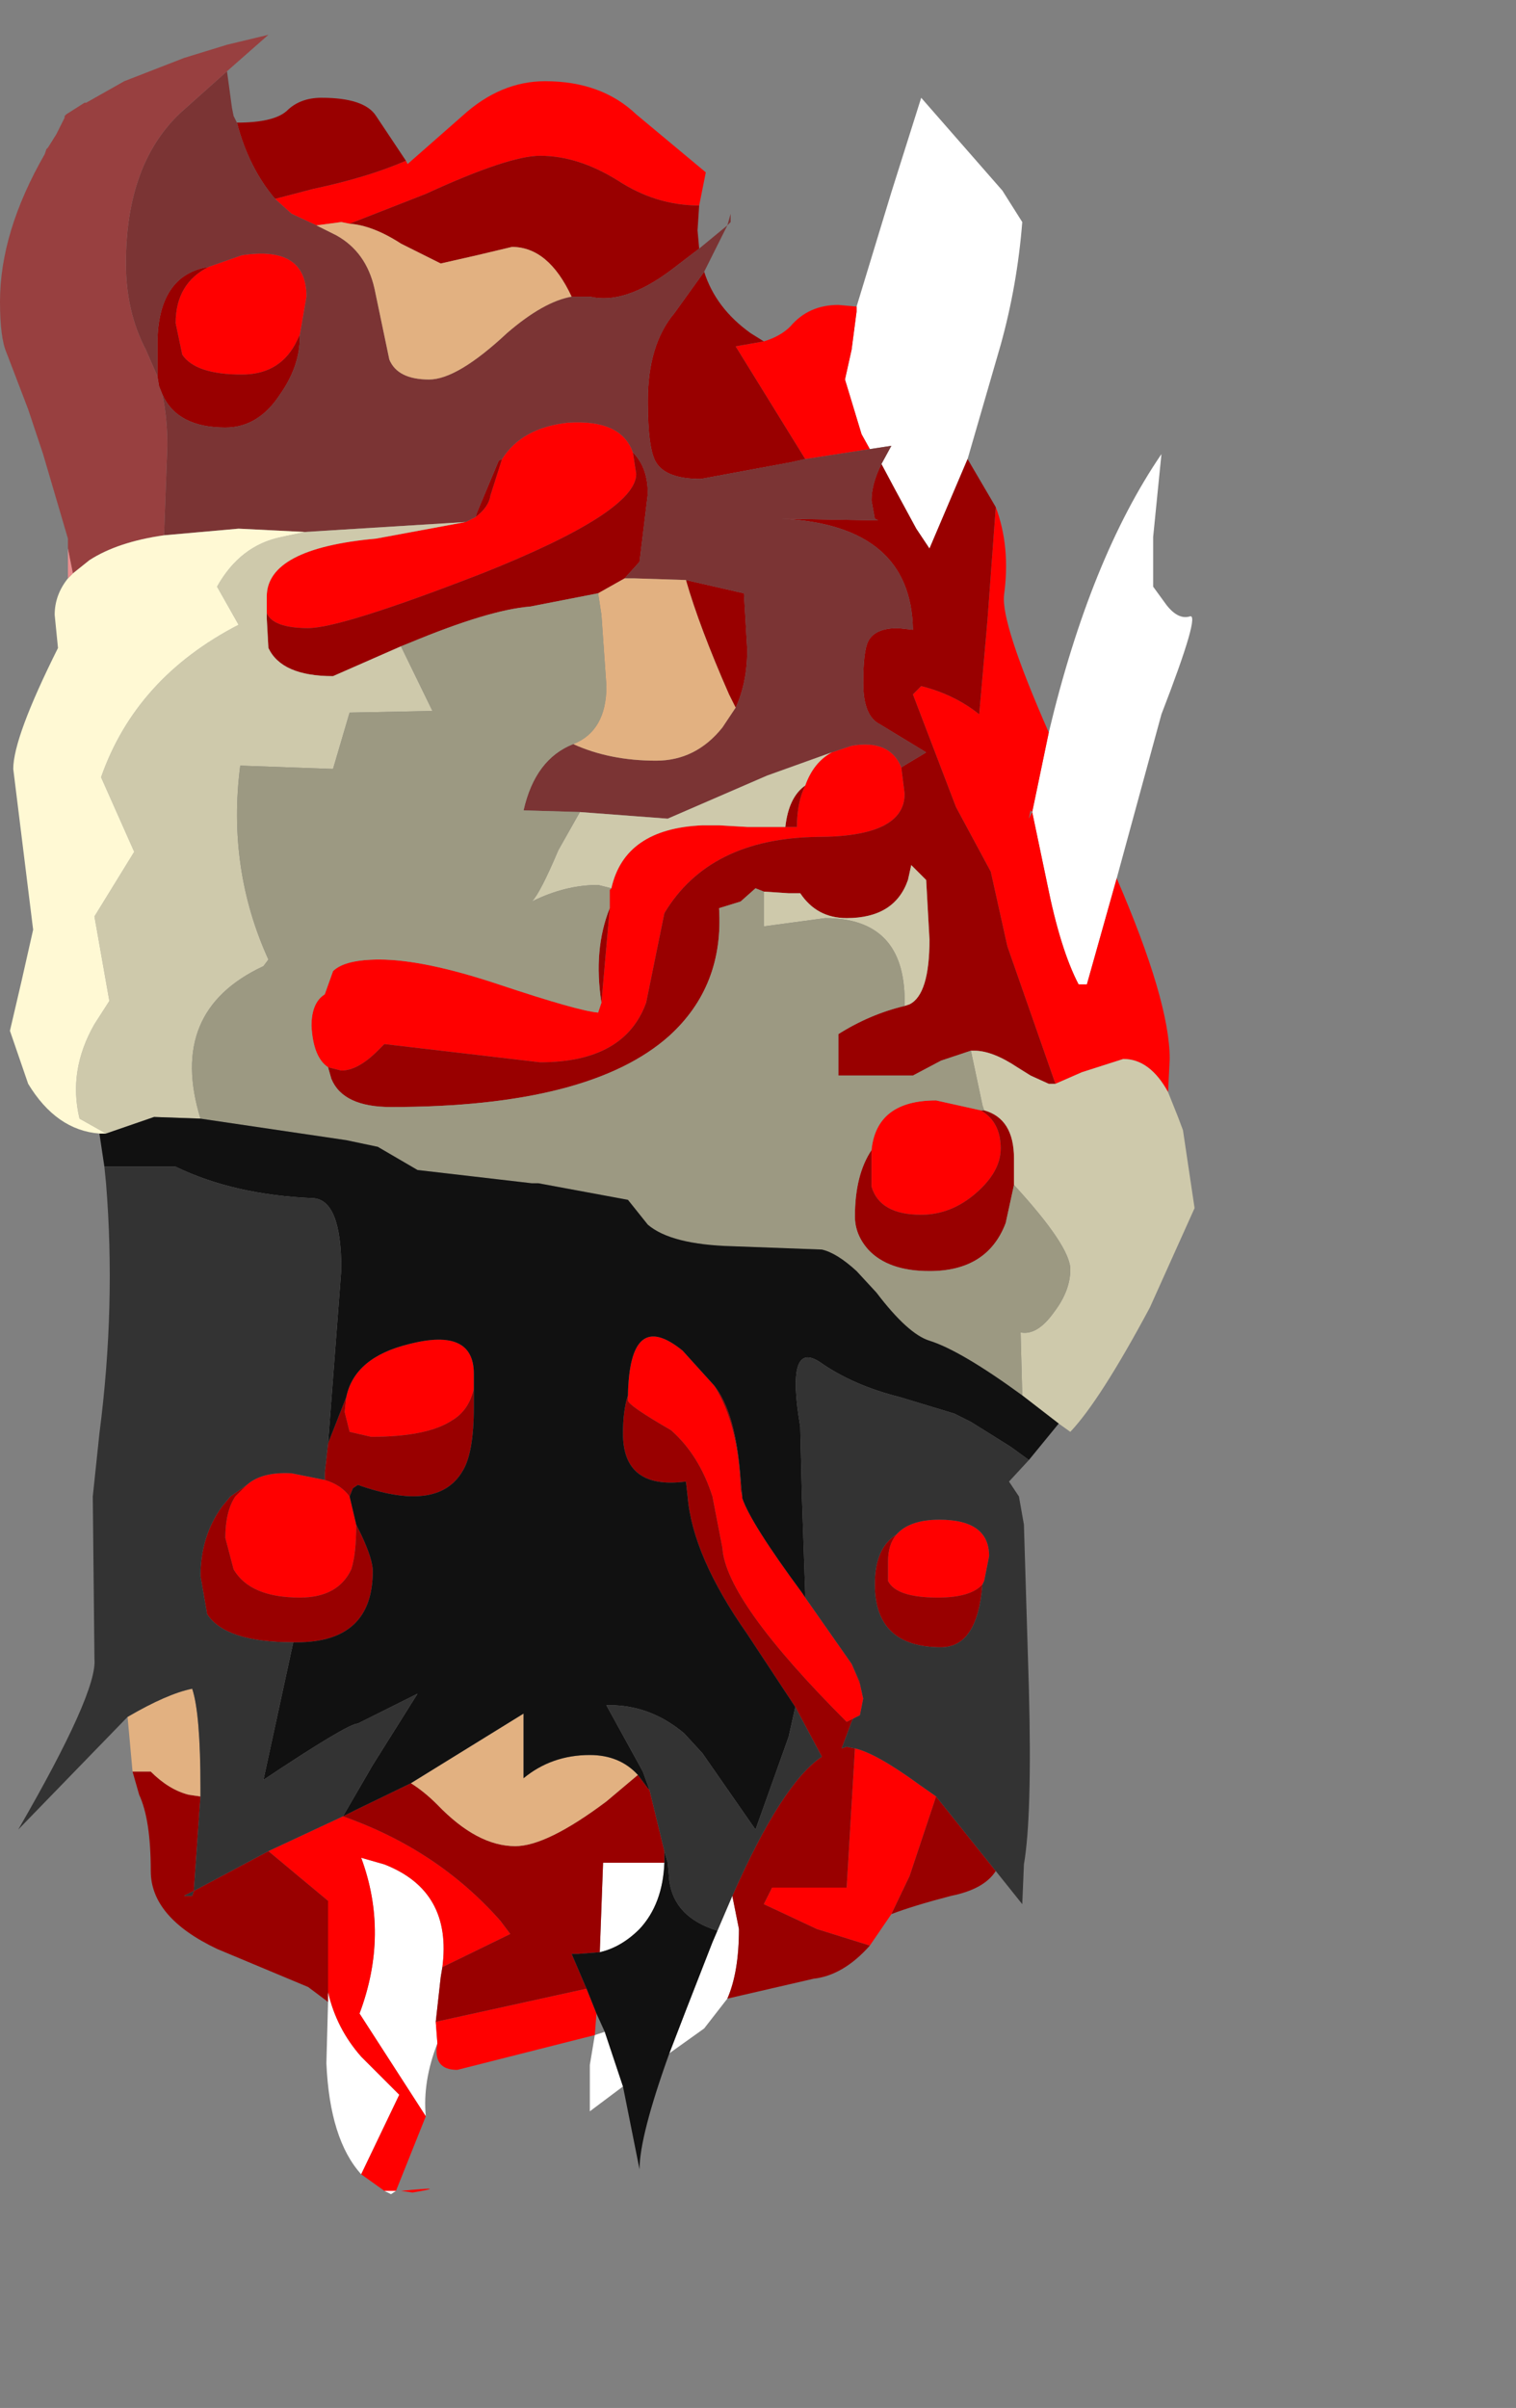 <?xml version="1.0" encoding="UTF-8" standalone="no"?>
<svg xmlns:ffdec="https://www.free-decompiler.com/flash" xmlns:xlink="http://www.w3.org/1999/xlink" ffdec:objectType="frame" height="72.65px" width="45.75px" xmlns="http://www.w3.org/2000/svg">
  <rect width="100%" height="100%" fill="#808080" stroke="none"/>
  <g transform="matrix(1.0, 0.0, 0.0, 1.0, 18.3, 36.95)">
    <use ffdec:characterId="1664" height="65.15" transform="matrix(1.0, 0.0, 0.0, 1.0, -18.3, -35.9)" width="36.05" xlink:href="#shape0"/>
  </g>
  <defs>
    <g id="shape0" transform="matrix(1.0, 0.0, 0.0, 1.0, 18.3, 35.9)">
      <path d="M7.55 -27.7 L8.6 -31.15 9.5 -34.0 11.95 -31.2 12.55 -30.25 Q12.4 -28.35 11.9 -26.55 L10.9 -23.1 9.75 -20.4 9.35 -21.0 8.7 -22.2 8.3 -22.95 8.6 -23.5 7.95 -23.4 7.7 -23.85 7.2 -25.5 7.4 -26.4 7.55 -27.55 7.55 -27.7 M13.35 -14.85 Q14.6 -20.1 16.75 -23.25 L16.5 -20.75 16.5 -19.25 16.9 -18.7 Q17.25 -18.25 17.6 -18.35 17.95 -18.5 16.75 -15.4 L15.4 -10.45 14.5 -7.25 14.25 -7.25 Q13.7 -8.3 13.3 -10.3 L12.85 -12.45 13.35 -14.85 M3.65 23.35 L2.95 24.25 1.9 25.0 2.4 23.7 3.2 21.65 3.35 21.3 3.8 20.25 4.0 21.25 Q4.0 22.55 3.65 23.35 M0.5 26.0 L-0.5 26.75 -0.5 25.35 -0.35 24.45 -0.05 24.35 0.5 26.0 M-5.1 24.7 Q-5.55 25.85 -5.45 26.9 L-7.45 23.8 Q-6.55 21.4 -7.4 19.1 L-6.7 19.3 Q-4.65 20.1 -4.95 22.4 L-5.0 22.7 -5.15 24.05 -5.1 24.7 M-6.35 29.15 L-6.5 29.25 -6.7 29.15 -6.35 29.15 M-7.4 28.65 Q-8.35 27.6 -8.45 25.3 L-8.4 23.45 -8.4 23.15 Q-8.15 24.25 -7.4 25.1 L-6.25 26.25 -7.4 28.65 M-0.2 21.95 L-0.1 19.25 1.75 19.25 Q1.7 20.5 1.0 21.25 0.45 21.8 -0.2 21.95" fill="#ffffff" fill-rule="evenodd" stroke="none"/>
      <path d="M7.55 -27.7 L7.55 -27.55 7.4 -26.4 7.2 -25.5 7.7 -23.85 7.95 -23.4 6.0 -23.1 3.9 -26.5 4.75 -26.65 Q5.25 -26.8 5.55 -27.1 6.1 -27.75 7.0 -27.75 L7.55 -27.7 M11.75 -21.65 Q12.2 -20.45 12.0 -19.0 11.9 -18.15 13.35 -14.85 L12.85 -12.45 13.3 -10.3 Q13.7 -8.3 14.25 -7.25 L14.5 -7.25 15.4 -10.45 Q17.0 -6.75 17.0 -5.0 L16.95 -4.0 Q16.4 -5.0 15.6 -5.0 L14.35 -4.6 13.55 -4.25 12.1 -8.4 11.6 -10.65 10.55 -12.6 9.25 -16.0 9.5 -16.25 Q10.5 -16.0 11.25 -15.4 L11.5 -18.25 11.75 -21.65 M8.6 20.8 L7.95 21.75 6.35 21.25 4.75 20.5 5.0 20.0 7.25 20.0 7.5 15.8 Q8.15 15.95 9.45 16.9 L9.95 17.25 9.15 19.65 8.6 20.8 M-0.35 24.45 L-4.5 25.5 Q-5.25 25.5 -5.1 24.7 L-5.15 24.05 -0.6 23.05 -0.3 23.8 -0.35 24.45 M-5.45 26.9 L-6.35 29.15 -6.7 29.15 -7.4 28.65 -6.25 26.25 -7.4 25.1 Q-8.15 24.25 -8.4 23.15 L-8.4 20.4 -10.2 18.9 -7.95 17.85 Q-5.1 18.85 -3.2 21.0 L-2.9 21.4 -4.95 22.4 Q-4.65 20.1 -6.7 19.3 L-7.4 19.1 Q-6.55 21.4 -7.45 23.8 L-5.45 26.9 M-6.05 -32.1 L-6.0 -32.0 -4.35 -33.45 Q-3.2 -34.5 -1.85 -34.5 -0.15 -34.5 0.9 -33.5 L3.0 -31.75 2.8 -30.75 Q1.5 -30.75 0.35 -31.5 -0.85 -32.25 -2.0 -32.25 -2.95 -32.25 -5.45 -31.1 L-7.75 -30.2 -8.0 -30.25 -8.75 -30.15 -9.5 -30.5 -10.0 -30.95 -8.85 -31.25 Q-7.2 -31.6 -6.05 -32.1 M12.8 -12.5 L12.75 -12.25 12.85 -12.45 12.8 -12.5 M8.9 -13.8 L9.0 -13.0 Q9.0 -11.7 6.35 -11.7 3.1 -11.65 1.75 -9.4 L1.2 -6.7 Q0.55 -4.9 -2.0 -4.9 L-6.7 -5.45 -6.9 -5.25 Q-7.5 -4.65 -8.0 -4.65 L-8.4 -4.75 Q-8.85 -5.05 -8.9 -6.0 -8.9 -6.7 -8.5 -6.95 L-8.25 -7.65 Q-7.9 -8.0 -6.85 -8.0 -5.5 -8.0 -3.25 -7.25 -0.85 -6.45 -0.25 -6.4 L-0.15 -6.7 0.1 -9.55 0.1 -10.1 0.15 -10.15 Q0.55 -11.95 2.9 -12.05 L3.4 -12.05 4.25 -12.0 5.4 -12.0 5.75 -12.0 Q5.75 -12.75 6.0 -13.25 6.25 -13.95 6.8 -14.25 L7.4 -14.45 Q8.55 -14.65 8.9 -13.8 M0.8 -23.3 L0.9 -22.65 Q0.9 -21.5 -3.75 -19.65 -8.0 -18.0 -9.0 -18.0 -10.05 -18.0 -10.25 -18.45 L-10.25 -18.95 Q-10.25 -20.4 -6.95 -20.7 L-4.25 -21.2 -3.95 -21.35 Q-3.55 -21.65 -3.5 -22.0 L-3.15 -23.1 Q-2.55 -24.05 -1.15 -24.2 0.45 -24.3 0.8 -23.3 M8.0 -2.25 Q8.15 -3.75 9.95 -3.75 L11.3 -3.45 Q11.9 -3.1 11.9 -2.3 11.9 -1.6 11.15 -0.95 10.4 -0.3 9.5 -0.3 8.25 -0.3 8.0 -1.15 L8.0 -2.05 8.0 -2.25 M6.0 11.25 L7.4 13.25 7.65 13.85 7.75 14.3 7.65 14.8 7.55 14.85 7.45 14.9 7.25 15.0 Q3.6 11.35 3.5 9.75 L3.2 8.2 Q2.8 6.95 1.95 6.2 0.65 5.45 0.65 5.3 L0.65 5.15 Q0.7 2.5 2.3 3.8 L3.25 4.85 Q4.0 6.05 4.05 8.0 L4.1 8.2 4.1 8.25 Q4.35 9.0 5.9 11.1 L6.0 11.25 M8.75 9.35 Q9.15 8.9 10.05 8.9 11.55 8.9 11.55 10.0 L11.4 10.75 11.35 10.85 Q11.0 11.25 10.0 11.25 8.75 11.25 8.5 10.75 L8.5 10.15 Q8.5 9.65 8.75 9.35 M-12.0 -28.9 L-11.0 -29.25 Q-9.05 -29.55 -9.05 -28.0 L-9.25 -26.85 -9.4 -26.55 Q-9.9 -25.65 -11.0 -25.65 -12.4 -25.65 -12.8 -26.25 L-13.0 -27.2 Q-13.0 -28.4 -12.0 -28.9 M-7.85 5.2 Q-7.6 4.0 -5.95 3.6 -4.0 3.1 -4.0 4.5 L-4.0 4.95 Q-4.15 5.6 -4.65 5.9 -5.4 6.4 -7.1 6.4 L-7.75 6.25 -7.9 5.65 -7.85 5.2 M-7.75 8.2 L-7.55 9.05 Q-7.55 9.95 -7.7 10.4 -8.1 11.25 -9.25 11.25 -10.75 11.25 -11.25 10.4 L-11.5 9.45 Q-11.5 8.65 -11.2 8.2 L-10.85 7.85 Q-10.4 7.45 -9.5 7.5 L-8.5 7.7 Q-8.0 7.85 -7.75 8.2 M-6.2 29.15 Q-4.65 29.0 -5.85 29.2 L-6.2 29.15" fill="#ff0000" fill-rule="evenodd" stroke="none"/>
      <path d="M8.3 -22.95 L8.7 -22.2 9.35 -21.0 9.75 -20.4 10.9 -23.1 11.75 -21.65 11.5 -18.25 11.25 -15.4 Q10.5 -16.0 9.5 -16.25 L9.25 -16.0 10.55 -12.6 11.6 -10.65 12.1 -8.4 13.55 -4.25 13.35 -4.25 12.8 -4.5 12.4 -4.75 Q11.65 -5.25 11.1 -5.25 L11.0 -5.25 10.1 -4.95 9.25 -4.5 7.0 -4.5 7.0 -5.75 Q7.95 -6.35 9.0 -6.6 L9.15 -6.65 Q9.75 -6.95 9.75 -8.6 L9.65 -10.4 9.2 -10.85 9.1 -10.4 Q8.7 -9.25 7.25 -9.25 6.35 -9.25 5.85 -10.0 L5.5 -10.0 4.75 -10.05 4.5 -10.15 4.05 -9.75 3.4 -9.55 Q3.55 -7.2 1.9 -5.7 -0.5 -3.55 -6.5 -3.55 -7.95 -3.55 -8.3 -4.4 L-8.4 -4.75 -8.0 -4.65 Q-7.5 -4.65 -6.9 -5.25 L-6.7 -5.45 -2.0 -4.9 Q0.55 -4.9 1.2 -6.7 L1.75 -9.4 Q3.1 -11.65 6.35 -11.7 9.0 -11.7 9.0 -13.0 L8.9 -13.8 9.65 -14.25 8.25 -15.1 Q7.75 -15.35 7.75 -16.35 7.75 -17.3 7.9 -17.6 8.1 -18.0 8.8 -18.0 L9.25 -17.95 Q9.2 -21.1 5.3 -21.3 L8.2 -21.25 8.1 -21.3 8.0 -21.85 Q8.0 -22.35 8.3 -22.95 M11.75 19.5 Q11.4 20.05 10.4 20.25 9.25 20.55 8.6 20.8 L9.15 19.65 9.95 17.25 11.75 19.5 M7.95 21.75 Q7.15 22.65 6.25 22.75 L3.65 23.35 Q4.0 22.55 4.0 21.25 L3.8 20.25 Q5.3 16.85 6.5 16.05 L5.7 14.55 4.25 12.35 Q2.6 10.0 2.45 8.2 L2.4 7.75 Q0.5 8.0 0.5 6.3 0.5 5.6 0.65 5.15 L0.65 5.3 Q0.65 5.45 1.95 6.2 2.8 6.95 3.2 8.2 L3.5 9.75 Q3.6 11.35 7.25 15.0 L7.45 14.9 7.4 15.0 7.1 15.8 7.25 15.75 7.5 15.8 7.25 20.0 5.0 20.0 4.75 20.5 6.35 21.25 7.95 21.75 M-8.4 23.45 L-9.0 23.0 -11.75 21.85 Q-13.75 20.9 -13.75 19.5 -13.75 17.95 -14.1 17.2 L-14.3 16.5 -13.75 16.5 Q-13.2 17.05 -12.6 17.2 L-12.25 17.25 -12.45 20.1 -12.75 20.25 -12.5 20.25 -12.45 20.1 -10.2 18.9 -8.4 20.4 -8.4 23.15 -8.4 23.45 M-11.15 -33.25 Q-10.05 -33.25 -9.65 -33.6 -9.25 -34.0 -8.6 -34.0 -7.3 -34.0 -6.95 -33.45 L-6.05 -32.1 Q-7.2 -31.6 -8.85 -31.25 L-10.0 -30.95 Q-10.8 -31.9 -11.15 -33.25 M2.8 -30.75 L2.75 -30.0 2.8 -29.45 1.95 -28.8 Q0.55 -27.75 -0.5 -28.0 L-1.05 -28.0 Q-1.75 -29.5 -2.85 -29.5 L-3.9 -29.25 -5.0 -29.0 -6.2 -29.6 Q-7.05 -30.15 -7.75 -30.2 L-5.45 -31.1 Q-2.95 -32.25 -2.0 -32.25 -0.85 -32.25 0.35 -31.5 1.5 -30.75 2.8 -30.75 M2.95 -28.75 Q3.3 -27.65 4.35 -26.9 L4.75 -26.65 3.9 -26.5 6.0 -23.1 5.55 -23.0 2.85 -22.5 Q1.8 -22.5 1.5 -23.0 1.25 -23.4 1.25 -24.85 1.25 -26.55 2.05 -27.5 L2.95 -28.75 M-10.25 -18.45 Q-10.05 -18.0 -9.0 -18.0 -8.0 -18.0 -3.75 -19.65 0.9 -21.5 0.9 -22.65 L0.8 -23.3 Q1.25 -22.85 1.25 -22.05 L1.0 -20.0 0.55 -19.5 -0.25 -19.05 -2.3 -18.65 Q-3.55 -18.55 -5.95 -17.55 L-6.2 -17.45 -8.25 -16.55 Q-9.8 -16.55 -10.2 -17.4 L-10.25 -18.3 -10.25 -18.45 M-3.15 -23.1 L-3.5 -22.0 Q-3.55 -21.65 -3.95 -21.35 L-3.9 -21.5 -3.25 -23.05 -3.15 -23.1 M2.4 -19.45 L4.15 -19.05 4.25 -17.35 Q4.25 -16.35 3.9 -15.6 L3.7 -16.0 Q2.8 -18.05 2.4 -19.45 M6.0 -13.25 Q5.75 -12.75 5.75 -12.0 L5.4 -12.0 Q5.5 -12.9 6.0 -13.25 M0.1 -9.55 L-0.15 -6.7 Q-0.4 -8.3 0.1 -9.55 M11.3 -3.45 L11.4 -3.45 Q12.3 -3.2 12.3 -2.0 L12.3 -1.2 12.05 -0.05 Q11.5 1.4 9.75 1.4 8.5 1.4 7.9 0.75 7.5 0.3 7.5 -0.25 7.5 -1.5 8.0 -2.25 L8.0 -2.05 8.0 -1.15 Q8.25 -0.3 9.5 -0.3 10.4 -0.3 11.15 -0.95 11.9 -1.6 11.9 -2.3 11.9 -3.1 11.3 -3.45 M7.4 13.25 L7.65 13.8 7.65 13.85 7.4 13.25 M11.35 10.85 Q11.2 12.75 10.1 12.75 8.1 12.75 8.1 10.85 8.1 9.75 8.75 9.35 8.5 9.65 8.5 10.15 L8.5 10.75 Q8.75 11.25 10.0 11.25 11.0 11.25 11.35 10.85 M4.1 8.2 L4.05 8.0 Q4.0 6.05 3.25 4.85 3.9 5.65 4.05 7.65 L4.1 8.2 M1.3 17.05 L1.75 18.9 1.75 19.0 1.75 19.25 -0.1 19.25 -0.2 21.95 -0.85 22.0 -1.05 22.0 -0.6 23.05 -5.15 24.05 -5.0 22.7 -4.95 22.4 -2.9 21.4 -3.2 21.0 Q-5.1 18.85 -7.95 17.85 L-7.55 17.65 -5.9 16.85 Q-5.5 17.1 -5.1 17.5 -3.9 18.75 -2.75 18.75 -1.8 18.75 0.0 17.4 L0.95 16.6 1.25 17.0 1.3 17.05 M-13.55 -25.6 L-13.55 -26.55 Q-13.55 -28.65 -12.0 -28.9 -13.0 -28.4 -13.0 -27.2 L-12.8 -26.25 Q-12.4 -25.65 -11.0 -25.65 -9.9 -25.65 -9.4 -26.55 L-9.25 -26.85 -9.25 -26.8 Q-9.25 -25.9 -9.85 -25.05 -10.5 -24.05 -11.5 -24.05 -12.95 -24.05 -13.4 -25.05 L-13.5 -25.3 -13.55 -25.6 M-8.4 6.6 L-7.85 5.2 -7.9 5.65 -7.75 6.25 -7.1 6.4 Q-5.4 6.4 -4.65 5.9 -4.15 5.6 -4.0 4.95 L-4.0 5.5 Q-4.0 6.9 -4.35 7.45 -5.1 8.7 -7.5 7.85 L-7.65 7.95 -7.75 8.2 Q-8.0 7.85 -8.5 7.7 L-8.5 7.55 -8.5 7.5 -8.4 6.6 M-7.55 9.05 L-7.4 9.35 Q-7.05 10.1 -7.05 10.45 -7.05 12.6 -9.35 12.6 L-9.45 12.6 Q-11.5 12.6 -12.05 11.75 L-12.25 10.6 Q-12.25 9.4 -11.6 8.5 L-11.35 8.2 -10.85 7.85 -11.2 8.2 Q-11.5 8.65 -11.5 9.45 L-11.25 10.4 Q-10.75 11.25 -9.25 11.25 -8.1 11.25 -7.7 10.4 -7.55 9.95 -7.55 9.05" fill="#990000" fill-rule="evenodd" stroke="none"/>
      <path d="M7.95 -23.4 L8.6 -23.5 8.3 -22.95 Q8.0 -22.35 8.0 -21.85 L8.1 -21.3 8.2 -21.25 5.3 -21.3 Q9.2 -21.1 9.25 -17.95 L8.8 -18.0 Q8.1 -18.0 7.9 -17.6 7.75 -17.3 7.75 -16.35 7.75 -15.35 8.25 -15.1 L9.65 -14.25 8.9 -13.8 Q8.55 -14.65 7.4 -14.45 L6.8 -14.25 4.85 -13.55 1.85 -12.25 -0.8 -12.45 -2.5 -12.5 Q-2.15 -14.05 -1.0 -14.5 0.1 -14.0 1.5 -14.0 2.7 -14.0 3.5 -15.0 L3.9 -15.6 Q4.25 -16.35 4.25 -17.35 L4.15 -19.05 2.4 -19.45 0.85 -19.5 0.55 -19.5 1.0 -20.0 1.25 -22.05 Q1.25 -22.85 0.8 -23.3 0.45 -24.3 -1.15 -24.2 -2.55 -24.05 -3.15 -23.1 L-3.25 -23.05 -3.9 -21.5 -3.95 -21.35 -4.25 -21.2 -9.1 -20.9 -11.1 -21.0 -13.35 -20.8 -13.25 -23.5 Q-13.25 -24.35 -13.4 -25.05 -12.95 -24.05 -11.5 -24.05 -10.5 -24.05 -9.85 -25.05 -9.25 -25.9 -9.25 -26.8 L-9.25 -26.85 -9.05 -28.0 Q-9.05 -29.55 -11.0 -29.25 L-12.0 -28.9 Q-13.55 -28.65 -13.55 -26.55 L-13.55 -25.6 -13.9 -26.4 Q-14.5 -27.55 -14.5 -29.0 -14.5 -32.0 -12.85 -33.55 L-11.45 -34.8 -11.3 -33.7 -11.25 -33.45 -11.15 -33.25 Q-10.8 -31.9 -10.0 -30.95 L-9.5 -30.5 -8.75 -30.15 -8.55 -30.05 -8.15 -29.85 Q-7.25 -29.35 -7.0 -28.25 L-6.55 -26.1 Q-6.3 -25.5 -5.35 -25.5 -4.5 -25.5 -3.0 -26.9 -1.9 -27.85 -1.05 -28.0 L-0.5 -28.0 Q0.55 -27.75 1.95 -28.8 L2.8 -29.45 3.65 -30.15 3.75 -30.5 3.75 -30.25 3.65 -30.15 2.95 -28.75 2.05 -27.5 Q1.25 -26.55 1.25 -24.85 1.25 -23.4 1.5 -23.0 1.8 -22.5 2.85 -22.5 L5.55 -23.0 6.0 -23.1 7.95 -23.4" fill="#7b3434" fill-rule="evenodd" stroke="none"/>
      <path d="M-14.3 16.5 L-14.45 14.85 Q-13.25 14.15 -12.5 14.0 -12.25 14.75 -12.25 17.0 L-12.25 17.25 -12.6 17.2 Q-13.2 17.05 -13.75 16.5 L-14.3 16.5 M-1.05 -28.0 Q-1.9 -27.85 -3.0 -26.9 -4.5 -25.5 -5.35 -25.5 -6.3 -25.5 -6.55 -26.1 L-7.0 -28.25 Q-7.25 -29.35 -8.15 -29.85 L-8.55 -30.05 -8.75 -30.15 -8.0 -30.25 -7.75 -30.2 Q-7.05 -30.15 -6.2 -29.6 L-5.0 -29.0 -3.9 -29.25 -2.85 -29.5 Q-1.75 -29.5 -1.05 -28.0 M-0.25 -19.05 L0.55 -19.5 0.85 -19.5 2.4 -19.45 Q2.8 -18.05 3.7 -16.0 L3.9 -15.6 3.5 -15.0 Q2.7 -14.0 1.5 -14.0 0.1 -14.0 -1.0 -14.5 0.0 -14.9 0.0 -16.25 L-0.15 -18.4 -0.25 -19.05 M0.95 16.6 L0.0 17.4 Q-1.8 18.75 -2.75 18.75 -3.9 18.75 -5.1 17.5 -5.5 17.1 -5.9 16.85 L-2.5 14.75 -2.5 16.7 Q-1.65 16.0 -0.5 16.0 0.4 16.0 0.95 16.6" fill="#e2b181" fill-rule="evenodd" stroke="none"/>
      <path d="M16.95 -4.0 L17.25 -3.25 17.4 -2.85 17.75 -0.5 16.4 2.5 Q14.9 5.3 14.0 6.25 L13.65 6.0 12.55 5.15 12.5 3.25 Q13.0 3.35 13.5 2.65 14.0 2.0 14.0 1.35 14.0 0.65 12.3 -1.2 L12.3 -2.0 Q12.3 -3.2 11.4 -3.45 L11.35 -3.6 11.0 -5.25 11.1 -5.25 Q11.65 -5.25 12.4 -4.75 L12.8 -4.5 13.35 -4.25 13.55 -4.25 14.35 -4.6 15.6 -5.0 Q16.4 -5.0 16.95 -4.0 M4.75 -10.05 L5.5 -10.0 5.85 -10.0 Q6.35 -9.25 7.25 -9.25 8.7 -9.25 9.1 -10.4 L9.2 -10.85 9.65 -10.4 9.75 -8.6 Q9.75 -6.95 9.15 -6.65 L9.0 -6.6 9.0 -6.75 Q9.0 -9.25 6.6 -9.25 L4.75 -9.0 4.75 -10.05 M-10.25 -18.45 L-10.25 -18.3 -10.2 -17.4 Q-9.8 -16.55 -8.25 -16.55 L-6.2 -17.45 -5.25 -15.5 -7.75 -15.45 -8.25 -13.75 -11.05 -13.85 Q-11.45 -10.75 -10.2 -8.0 L-10.35 -7.8 Q-13.25 -6.45 -12.25 -3.2 L-13.65 -3.25 -15.1 -2.75 -15.9 -3.2 Q-16.25 -4.65 -15.45 -6.05 L-15.0 -6.75 -15.45 -9.3 -14.25 -11.25 -15.25 -13.5 Q-14.2 -16.5 -11.1 -18.1 L-11.75 -19.25 Q-11.05 -20.5 -9.8 -20.75 L-9.1 -20.9 -4.25 -21.2 -6.95 -20.7 Q-10.25 -20.4 -10.25 -18.95 L-10.25 -18.45 M-0.8 -12.45 L1.85 -12.25 4.85 -13.55 6.8 -14.25 Q6.25 -13.95 6.0 -13.25 5.5 -12.9 5.4 -12.0 L4.25 -12.0 3.4 -12.05 2.9 -12.05 Q0.55 -11.95 0.15 -10.15 L-0.25 -10.25 Q-1.25 -10.25 -2.25 -9.75 -2.0 -10.0 -1.45 -11.3 L-0.8 -12.45" fill="#cec9ab" fill-rule="evenodd" stroke="none"/>
      <path d="M-8.4 -4.75 L-8.3 -4.4 Q-7.95 -3.55 -6.5 -3.55 -0.5 -3.55 1.9 -5.7 3.55 -7.2 3.4 -9.55 L4.05 -9.75 4.5 -10.15 4.75 -10.05 4.75 -9.0 6.6 -9.25 Q9.0 -9.25 9.0 -6.75 L9.0 -6.6 Q7.95 -6.35 7.0 -5.75 L7.0 -4.5 9.25 -4.5 10.1 -4.95 11.0 -5.25 11.35 -3.6 11.4 -3.45 11.3 -3.45 9.95 -3.75 Q8.15 -3.75 8.0 -2.25 7.5 -1.5 7.5 -0.25 7.5 0.3 7.9 0.75 8.5 1.4 9.75 1.4 11.5 1.4 12.05 -0.05 L12.3 -1.2 Q14.0 0.65 14.0 1.35 14.0 2.0 13.5 2.65 13.0 3.35 12.5 3.25 L12.55 5.15 Q10.7 3.8 9.75 3.5 9.1 3.3 8.15 2.05 L7.55 1.4 Q6.95 0.85 6.5 0.75 L3.8 0.65 Q1.95 0.6 1.25 0.0 L0.65 -0.75 -2.05 -1.25 -2.25 -1.25 -5.7 -1.65 -6.9 -2.35 -7.85 -2.55 -12.25 -3.2 Q-13.25 -6.45 -10.35 -7.8 L-10.2 -8.0 Q-11.45 -10.75 -11.05 -13.85 L-8.25 -13.75 -7.75 -15.45 -5.25 -15.5 -6.2 -17.45 -5.95 -17.55 Q-3.55 -18.55 -2.3 -18.65 L-0.25 -19.05 -0.15 -18.4 0.0 -16.25 Q0.0 -14.9 -1.0 -14.5 -2.15 -14.05 -2.5 -12.5 L-0.8 -12.45 -1.45 -11.3 Q-2.0 -10.0 -2.25 -9.75 -1.25 -10.25 -0.25 -10.25 L0.15 -10.15 0.1 -10.1 0.1 -9.55 Q-0.4 -8.3 -0.15 -6.7 L-0.25 -6.4 Q-0.85 -6.45 -3.25 -7.25 -5.5 -8.0 -6.85 -8.0 -7.9 -8.0 -8.25 -7.65 L-8.5 -6.95 Q-8.9 -6.7 -8.9 -6.0 -8.85 -5.05 -8.4 -4.75" fill="#9c9982" fill-rule="evenodd" stroke="none"/>
      <path d="M13.65 6.0 L12.75 7.1 12.2 6.7 11.0 5.95 10.5 5.7 8.85 5.2 Q7.45 4.85 6.45 4.15 5.4 3.45 5.85 6.1 L5.9 8.2 6.0 11.1 6.0 11.25 5.9 11.1 Q4.35 9.0 4.1 8.25 L4.1 8.2 4.05 7.65 Q3.9 5.65 3.25 4.85 L2.3 3.8 Q0.7 2.5 0.65 5.15 0.5 5.6 0.5 6.3 0.5 8.0 2.4 7.75 L2.45 8.2 Q2.6 10.0 4.25 12.35 L5.7 14.55 5.5 15.45 4.5 18.25 2.9 15.95 2.35 15.35 Q1.4 14.55 0.25 14.5 L0.0 14.5 1.1 16.5 1.3 17.05 1.25 17.0 0.95 16.6 Q0.4 16.0 -0.5 16.0 -1.65 16.0 -2.5 16.7 L-2.5 14.75 -5.9 16.85 -7.55 17.65 -7.95 17.85 -7.05 16.3 -5.7 14.15 -7.5 15.05 Q-7.8 15.05 -10.35 16.75 L-9.45 12.6 -9.35 12.6 Q-7.05 12.6 -7.05 10.45 -7.05 10.1 -7.4 9.35 L-7.55 9.05 -7.75 8.2 -7.65 7.95 -7.5 7.85 Q-5.1 8.7 -4.35 7.45 -4.0 6.9 -4.0 5.5 L-4.0 4.95 -4.0 4.5 Q-4.0 3.1 -5.95 3.6 -7.6 4.0 -7.85 5.2 L-8.4 6.6 -8.0 1.35 Q-8.0 -0.75 -8.85 -0.8 -11.25 -0.9 -13.0 -1.75 L-15.15 -1.75 -15.3 -2.75 -15.1 -2.75 -13.65 -3.25 -12.25 -3.2 -7.85 -2.55 -6.9 -2.35 -5.7 -1.65 -2.25 -1.25 -2.05 -1.25 0.65 -0.75 1.25 0.0 Q1.95 0.6 3.8 0.65 L6.5 0.75 Q6.95 0.85 7.55 1.4 L8.15 2.05 Q9.1 3.3 9.75 3.5 10.7 3.8 12.55 5.15 L13.65 6.0 M1.9 25.0 Q1.0 27.5 1.0 28.5 L0.5 26.0 -0.05 24.35 -0.3 23.8 -0.6 23.05 -1.05 22.0 -0.85 22.0 -0.2 21.95 Q0.45 21.8 1.0 21.25 1.7 20.5 1.75 19.25 L1.75 19.0 1.75 18.9 1.85 19.25 1.9 19.8 Q2.05 20.9 3.35 21.3 L3.2 21.65 2.4 23.7 1.9 25.0 M-8.5 7.7 L-8.5 7.55 -8.5 7.7" fill="#111111" fill-rule="evenodd" stroke="none"/>
      <path d="M12.75 7.1 L12.15 7.75 12.45 8.2 12.6 9.05 12.75 14.0 Q12.85 17.85 12.6 19.3 L12.55 20.5 11.75 19.5 9.95 17.25 9.45 16.9 Q8.15 15.95 7.5 15.8 L7.25 15.75 7.1 15.8 7.4 15.0 7.45 14.9 7.55 14.85 7.65 14.8 7.75 14.3 7.65 13.85 7.65 13.8 7.4 13.25 6.0 11.25 6.0 11.1 5.9 8.2 5.85 6.1 Q5.4 3.45 6.45 4.15 7.45 4.85 8.85 5.2 L10.5 5.7 11.0 5.95 12.2 6.7 12.75 7.1 M-14.45 14.85 L-17.75 18.25 Q-15.35 14.1 -15.45 13.1 L-15.5 8.2 -15.3 6.3 Q-14.8 2.45 -15.1 -1.25 L-15.15 -1.75 -13.0 -1.75 Q-11.25 -0.9 -8.85 -0.8 -8.0 -0.75 -8.0 1.35 L-8.4 6.6 -8.5 7.5 -8.5 7.55 -8.5 7.7 -9.5 7.5 Q-10.4 7.45 -10.85 7.85 L-11.35 8.2 -11.6 8.5 Q-12.25 9.4 -12.25 10.6 L-12.05 11.75 Q-11.5 12.6 -9.45 12.6 L-10.35 16.75 Q-7.8 15.05 -7.5 15.05 L-5.7 14.15 -7.05 16.3 -7.95 17.85 -10.2 18.9 -12.45 20.1 -12.5 20.25 -12.75 20.25 -12.45 20.1 -12.25 17.25 -12.25 17.0 Q-12.25 14.75 -12.5 14.0 -13.25 14.15 -14.45 14.85 M11.35 10.85 L11.4 10.75 11.55 10.0 Q11.55 8.9 10.05 8.9 9.15 8.9 8.75 9.35 8.1 9.75 8.1 10.85 8.1 12.75 10.1 12.75 11.2 12.75 11.35 10.85 M5.7 14.55 L6.5 16.05 Q5.3 16.85 3.8 20.25 L3.35 21.3 Q2.05 20.9 1.9 19.8 L1.85 19.25 1.75 18.9 1.3 17.05 1.1 16.5 0.0 14.5 0.25 14.5 Q1.4 14.55 2.35 15.35 L2.9 15.95 4.5 18.25 5.5 15.45 5.7 14.55" fill="#333333" fill-rule="evenodd" stroke="none"/>
      <path d="M-16.25 -20.4 L-16.25 -20.7 -17.0 -23.25 -17.45 -24.6 -18.1 -26.3 Q-18.3 -26.75 -18.3 -27.85 -18.3 -29.95 -16.95 -32.3 L-16.9 -32.45 -16.85 -32.5 -16.6 -32.9 -16.35 -33.4 -16.35 -33.45 -16.3 -33.5 -15.75 -33.85 -15.7 -33.85 -14.55 -34.5 -12.75 -35.2 -11.45 -35.6 -10.2 -35.9 -11.45 -34.8 -12.85 -33.55 Q-14.5 -32.0 -14.5 -29.0 -14.5 -27.55 -13.9 -26.4 L-13.55 -25.6 -13.5 -25.3 -13.4 -25.05 Q-13.25 -24.35 -13.25 -23.5 L-13.35 -20.8 Q-14.75 -20.6 -15.6 -20.05 L-16.1 -19.65 -16.25 -20.4" fill="#984040" fill-rule="evenodd" stroke="none"/>
      <path d="M-15.3 -2.75 Q-16.6 -2.85 -17.45 -4.25 L-18.0 -5.85 -17.65 -7.35 -17.3 -8.9 -17.9 -13.75 Q-17.9 -14.7 -16.55 -17.4 L-16.65 -18.4 Q-16.65 -19.0 -16.25 -19.5 L-16.1 -19.65 -15.6 -20.05 Q-14.75 -20.6 -13.35 -20.8 L-11.1 -21.0 -9.1 -20.9 -9.8 -20.75 Q-11.05 -20.5 -11.75 -19.25 L-11.1 -18.1 Q-14.2 -16.5 -15.25 -13.5 L-14.25 -11.25 -15.45 -9.3 -15.0 -6.75 -15.45 -6.05 Q-16.25 -4.65 -15.9 -3.2 L-15.1 -2.75 -15.3 -2.75" fill="#fff9d4" fill-rule="evenodd" stroke="none"/>
      <path d="M-16.25 -19.5 L-16.25 -20.4 -16.1 -19.65 -16.25 -19.5" fill="#e98d8d" fill-rule="evenodd" stroke="none"/>
    </g>
  </defs>
</svg>
